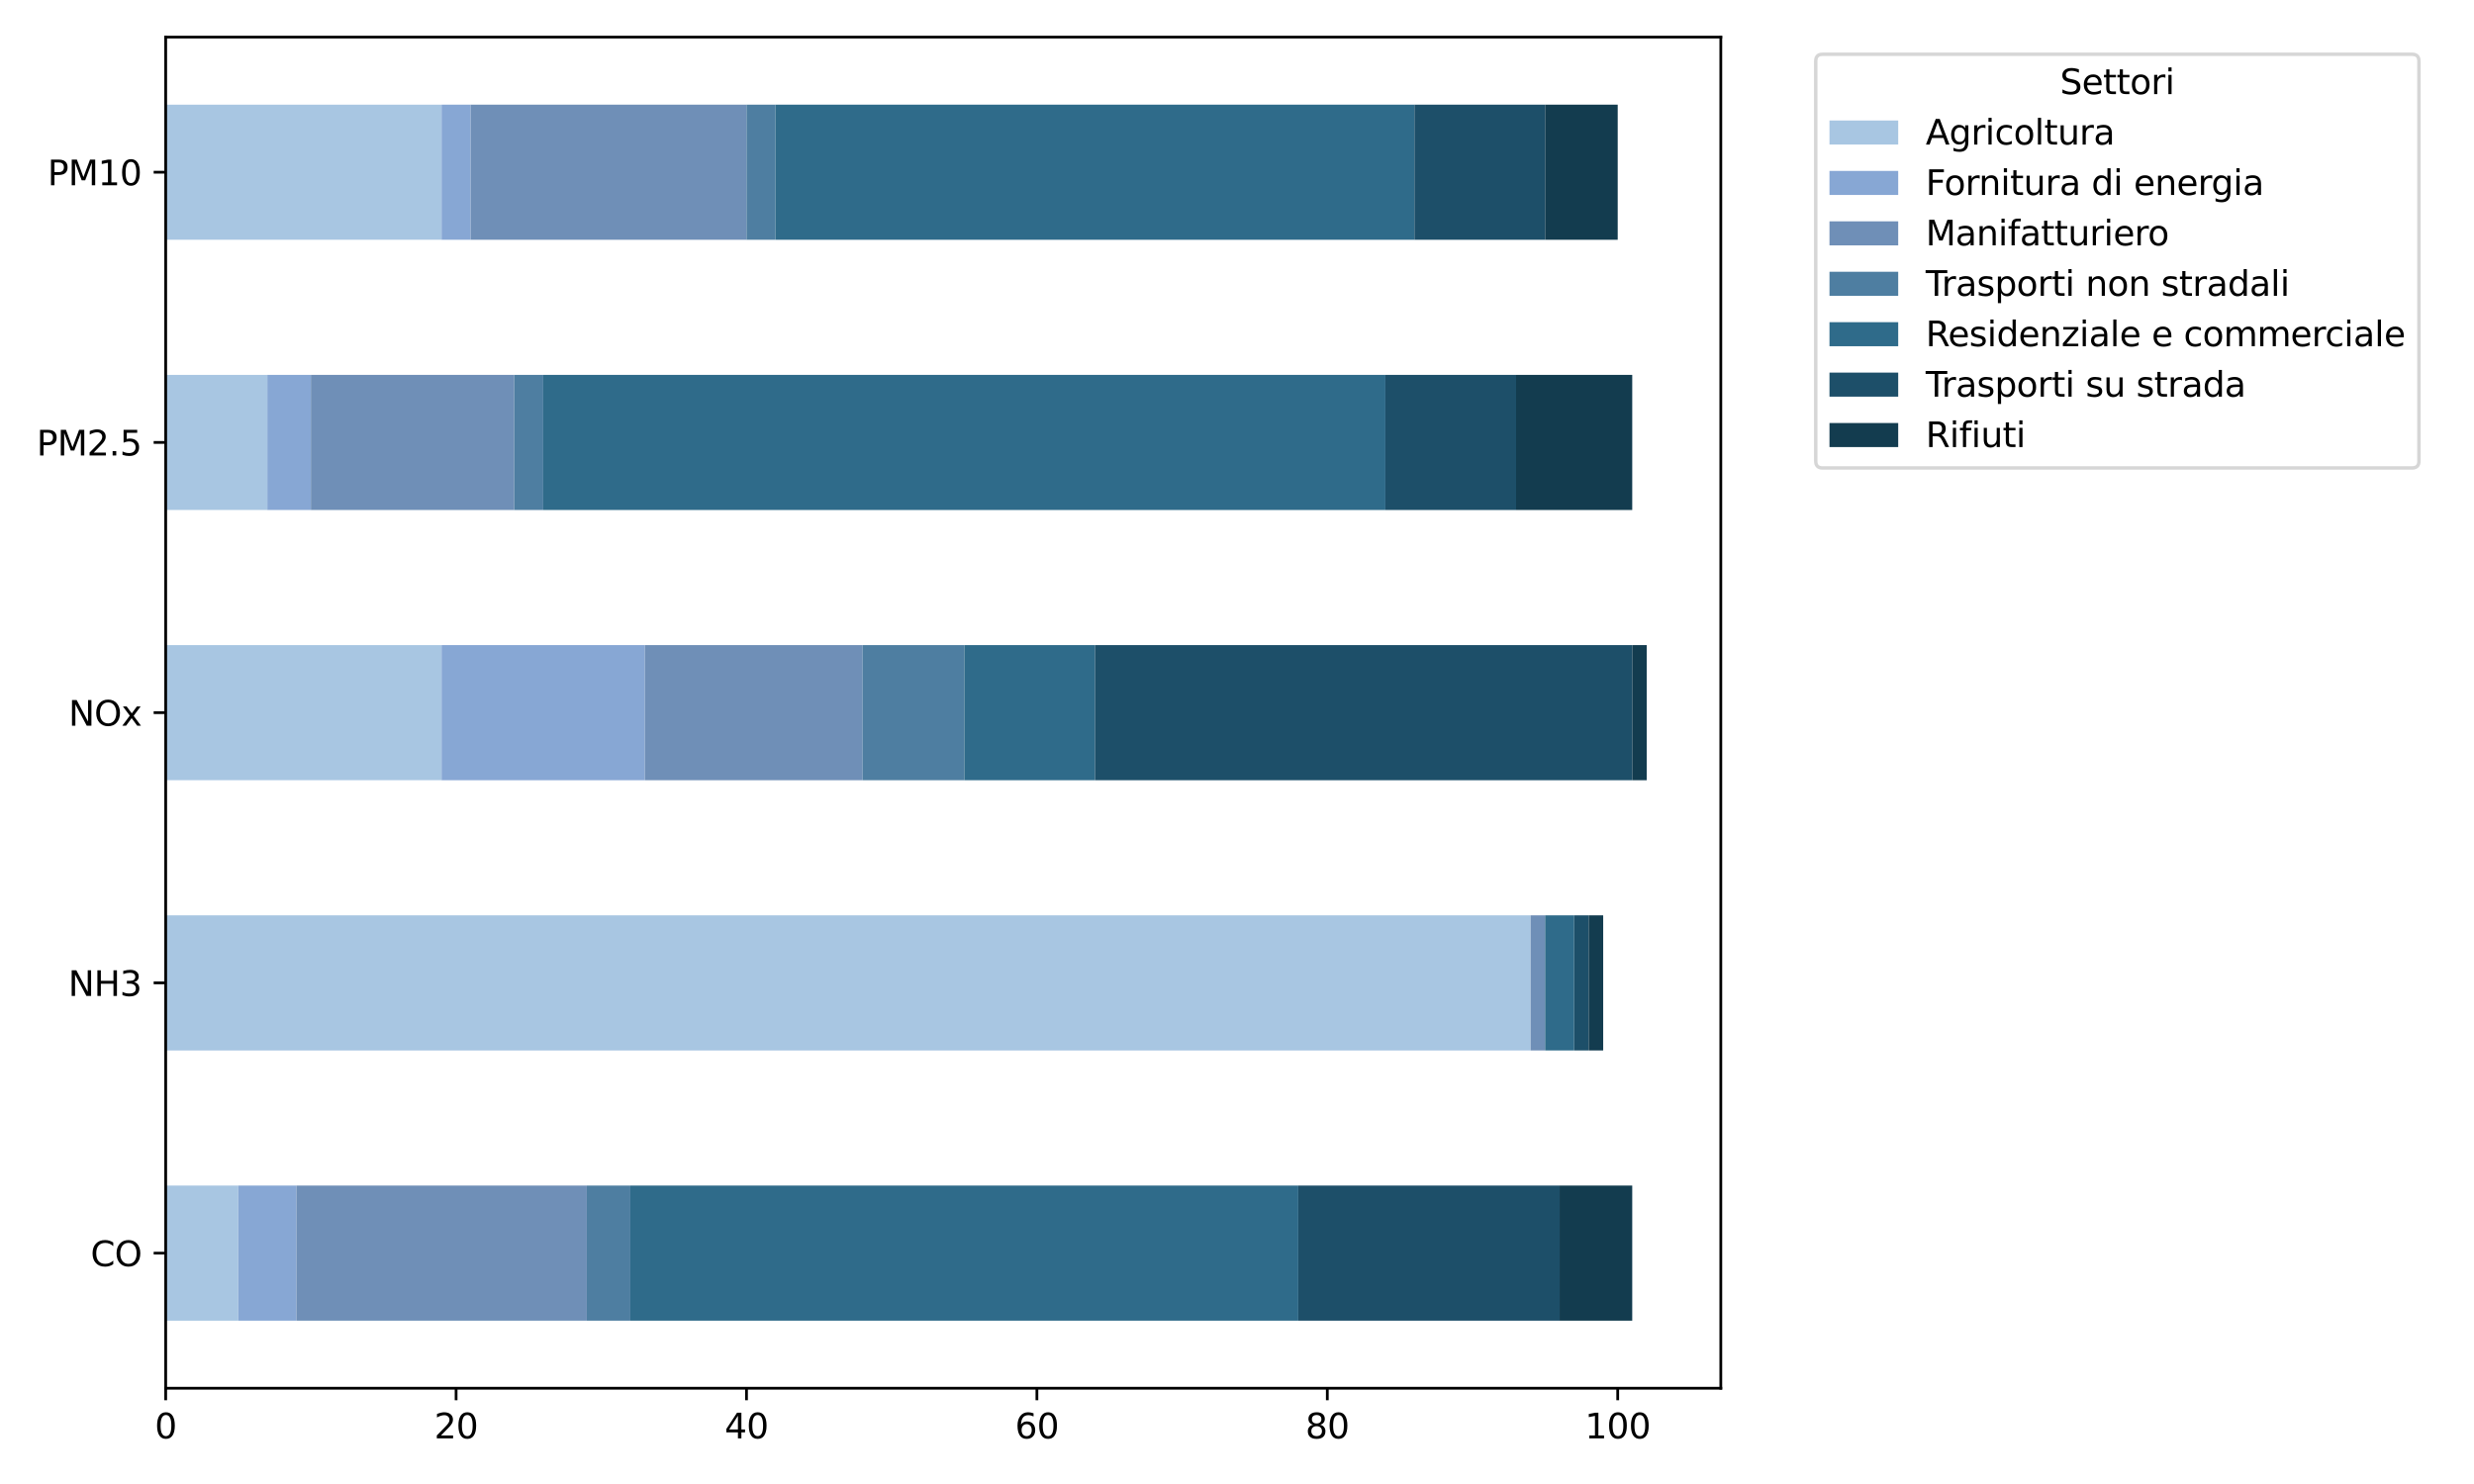 <?xml version="1.0" encoding="utf-8" standalone="no"?>
<!DOCTYPE svg PUBLIC "-//W3C//DTD SVG 1.1//EN"
  "http://www.w3.org/Graphics/SVG/1.1/DTD/svg11.dtd">
<svg xmlns:xlink="http://www.w3.org/1999/xlink" width="720pt" height="432pt" viewBox="0 0 720 432" xmlns="http://www.w3.org/2000/svg" version="1.1">
 <defs>
  <style type="text/css">*{stroke-linejoin: round; stroke-linecap: butt}</style>
 </defs>
 <g id="figure_1">
  <g id="patch_1">
   <path d="M 0 432 
L 720 432 
L 720 0 
L 0 0 
z
" style="fill: #ffffff"/>
  </g>
  <g id="axes_1">
   <g id="patch_2">
    <path d="M 48.22 404.12 
L 500.8 404.12 
L 500.8 10.8 
L 48.22 10.8 
z
" style="fill: #ffffff"/>
   </g>
   <g id="patch_3">
    <path d="M 48.22 384.454 
L 69.349 384.454 
L 69.349 345.122 
L 48.22 345.122 
z
" clip-path="url(#pdb64534de7)" style="fill: #a8c6e2"/>
   </g>
   <g id="patch_4">
    <path d="M 48.22 305.79 
L 445.442 305.79 
L 445.442 266.458 
L 48.22 266.458 
z
" clip-path="url(#pdb64534de7)" style="fill: #a8c6e2"/>
   </g>
   <g id="patch_5">
    <path d="M 48.22 227.126 
L 128.51 227.126 
L 128.51 187.794 
L 48.22 187.794 
z
" clip-path="url(#pdb64534de7)" style="fill: #a8c6e2"/>
   </g>
   <g id="patch_6">
    <path d="M 48.22 148.462 
L 77.8 148.462 
L 77.8 109.13 
L 48.22 109.13 
z
" clip-path="url(#pdb64534de7)" style="fill: #a8c6e2"/>
   </g>
   <g id="patch_7">
    <path d="M 48.22 69.798 
L 128.51 69.798 
L 128.51 30.466 
L 48.22 30.466 
z
" clip-path="url(#pdb64534de7)" style="fill: #a8c6e2"/>
   </g>
   <g id="patch_8">
    <path d="M 69.349 384.454 
L 86.252 384.454 
L 86.252 345.122 
L 69.349 345.122 
z
" clip-path="url(#pdb64534de7)" style="fill: #87a7d4"/>
   </g>
   <g id="patch_9">
    <path d="M 48.22 305.79 
L 48.22 305.79 
L 48.22 266.458 
L 48.22 266.458 
z
" clip-path="url(#pdb64534de7)" style="fill: #87a7d4"/>
   </g>
   <g id="patch_10">
    <path d="M 128.51 227.126 
L 187.67 227.126 
L 187.67 187.794 
L 128.51 187.794 
z
" clip-path="url(#pdb64534de7)" style="fill: #87a7d4"/>
   </g>
   <g id="patch_11">
    <path d="M 77.8 148.462 
L 90.478 148.462 
L 90.478 109.13 
L 77.8 109.13 
z
" clip-path="url(#pdb64534de7)" style="fill: #87a7d4"/>
   </g>
   <g id="patch_12">
    <path d="M 128.51 69.798 
L 136.961 69.798 
L 136.961 30.466 
L 128.51 30.466 
z
" clip-path="url(#pdb64534de7)" style="fill: #87a7d4"/>
   </g>
   <g id="patch_13">
    <path d="M 86.252 384.454 
L 170.767 384.454 
L 170.767 345.122 
L 86.252 345.122 
z
" clip-path="url(#pdb64534de7)" style="fill: #6f8fb7"/>
   </g>
   <g id="patch_14">
    <path d="M 445.442 305.79 
L 449.668 305.79 
L 449.668 266.458 
L 445.442 266.458 
z
" clip-path="url(#pdb64534de7)" style="fill: #6f8fb7"/>
   </g>
   <g id="patch_15">
    <path d="M 187.67 227.126 
L 251.057 227.126 
L 251.057 187.794 
L 187.67 187.794 
z
" clip-path="url(#pdb64534de7)" style="fill: #6f8fb7"/>
   </g>
   <g id="patch_16">
    <path d="M 90.478 148.462 
L 149.638 148.462 
L 149.638 109.13 
L 90.478 109.13 
z
" clip-path="url(#pdb64534de7)" style="fill: #6f8fb7"/>
   </g>
   <g id="patch_17">
    <path d="M 136.961 69.798 
L 217.251 69.798 
L 217.251 30.466 
L 136.961 30.466 
z
" clip-path="url(#pdb64534de7)" style="fill: #6f8fb7"/>
   </g>
   <g id="patch_18">
    <path d="M 170.767 384.454 
L 183.445 384.454 
L 183.445 345.122 
L 170.767 345.122 
z
" clip-path="url(#pdb64534de7)" style="fill: #4e7ea1"/>
   </g>
   <g id="patch_19">
    <path d="M 48.22 305.79 
L 48.22 305.79 
L 48.22 266.458 
L 48.22 266.458 
z
" clip-path="url(#pdb64534de7)" style="fill: #4e7ea1"/>
   </g>
   <g id="patch_20">
    <path d="M 251.057 227.126 
L 280.637 227.126 
L 280.637 187.794 
L 251.057 187.794 
z
" clip-path="url(#pdb64534de7)" style="fill: #4e7ea1"/>
   </g>
   <g id="patch_21">
    <path d="M 149.638 148.462 
L 158.09 148.462 
L 158.09 109.13 
L 149.638 109.13 
z
" clip-path="url(#pdb64534de7)" style="fill: #4e7ea1"/>
   </g>
   <g id="patch_22">
    <path d="M 217.251 69.798 
L 225.702 69.798 
L 225.702 30.466 
L 217.251 30.466 
z
" clip-path="url(#pdb64534de7)" style="fill: #4e7ea1"/>
   </g>
   <g id="patch_23">
    <path d="M 183.445 384.454 
L 377.83 384.454 
L 377.83 345.122 
L 183.445 345.122 
z
" clip-path="url(#pdb64534de7)" style="fill: #2f6b8a"/>
   </g>
   <g id="patch_24">
    <path d="M 449.668 305.79 
L 458.12 305.79 
L 458.12 266.458 
L 449.668 266.458 
z
" clip-path="url(#pdb64534de7)" style="fill: #2f6b8a"/>
   </g>
   <g id="patch_25">
    <path d="M 280.637 227.126 
L 318.669 227.126 
L 318.669 187.794 
L 280.637 187.794 
z
" clip-path="url(#pdb64534de7)" style="fill: #2f6b8a"/>
   </g>
   <g id="patch_26">
    <path d="M 158.09 148.462 
L 403.185 148.462 
L 403.185 109.13 
L 158.09 109.13 
z
" clip-path="url(#pdb64534de7)" style="fill: #2f6b8a"/>
   </g>
   <g id="patch_27">
    <path d="M 225.702 69.798 
L 411.636 69.798 
L 411.636 30.466 
L 225.702 30.466 
z
" clip-path="url(#pdb64534de7)" style="fill: #2f6b8a"/>
   </g>
   <g id="patch_28">
    <path d="M 377.83 384.454 
L 453.894 384.454 
L 453.894 345.122 
L 377.83 345.122 
z
" clip-path="url(#pdb64534de7)" style="fill: #1d4f69"/>
   </g>
   <g id="patch_29">
    <path d="M 458.12 305.79 
L 462.345 305.79 
L 462.345 266.458 
L 458.12 266.458 
z
" clip-path="url(#pdb64534de7)" style="fill: #1d4f69"/>
   </g>
   <g id="patch_30">
    <path d="M 318.669 227.126 
L 475.023 227.126 
L 475.023 187.794 
L 318.669 187.794 
z
" clip-path="url(#pdb64534de7)" style="fill: #1d4f69"/>
   </g>
   <g id="patch_31">
    <path d="M 403.185 148.462 
L 441.217 148.462 
L 441.217 109.13 
L 403.185 109.13 
z
" clip-path="url(#pdb64534de7)" style="fill: #1d4f69"/>
   </g>
   <g id="patch_32">
    <path d="M 411.636 69.798 
L 449.668 69.798 
L 449.668 30.466 
L 411.636 30.466 
z
" clip-path="url(#pdb64534de7)" style="fill: #1d4f69"/>
   </g>
   <g id="patch_33">
    <path d="M 453.894 384.454 
L 475.023 384.454 
L 475.023 345.122 
L 453.894 345.122 
z
" clip-path="url(#pdb64534de7)" style="fill: #133c4f"/>
   </g>
   <g id="patch_34">
    <path d="M 462.345 305.79 
L 466.571 305.79 
L 466.571 266.458 
L 462.345 266.458 
z
" clip-path="url(#pdb64534de7)" style="fill: #133c4f"/>
   </g>
   <g id="patch_35">
    <path d="M 475.023 227.126 
L 479.249 227.126 
L 479.249 187.794 
L 475.023 187.794 
z
" clip-path="url(#pdb64534de7)" style="fill: #133c4f"/>
   </g>
   <g id="patch_36">
    <path d="M 441.217 148.462 
L 475.023 148.462 
L 475.023 109.13 
L 441.217 109.13 
z
" clip-path="url(#pdb64534de7)" style="fill: #133c4f"/>
   </g>
   <g id="patch_37">
    <path d="M 449.668 69.798 
L 470.797 69.798 
L 470.797 30.466 
L 449.668 30.466 
z
" clip-path="url(#pdb64534de7)" style="fill: #133c4f"/>
   </g>
   <g id="matplotlib.axis_1">
    <g id="xtick_1">
     <g id="line2d_1">
      <defs>
       <path id="ma187720f19" d="M 0 0 
L 0 3.5 
" style="stroke: #000000; stroke-width: 0.8"/>
      </defs>
      <g>
       <use xlink:href="#ma187720f19" x="48.22" y="404.12" style="stroke: #000000; stroke-width: 0.8"/>
      </g>
     </g>
     <g id="text_1">
      <!-- 0 -->
      <g transform="translate(45.039 418.718) scale(0.1 -0.1)">
       <defs>
        <path id="DejaVuSans-30" d="M 2034 4250 
Q 1547 4250 1301 3770 
Q 1056 3291 1056 2328 
Q 1056 1369 1301 889 
Q 1547 409 2034 409 
Q 2525 409 2770 889 
Q 3016 1369 3016 2328 
Q 3016 3291 2770 3770 
Q 2525 4250 2034 4250 
z
M 2034 4750 
Q 2819 4750 3233 4129 
Q 3647 3509 3647 2328 
Q 3647 1150 3233 529 
Q 2819 -91 2034 -91 
Q 1250 -91 836 529 
Q 422 1150 422 2328 
Q 422 3509 836 4129 
Q 1250 4750 2034 4750 
z
" transform="scale(0.016)"/>
       </defs>
       <use xlink:href="#DejaVuSans-30"/>
      </g>
     </g>
    </g>
    <g id="xtick_2">
     <g id="line2d_2">
      <g>
       <use xlink:href="#ma187720f19" x="132.735" y="404.12" style="stroke: #000000; stroke-width: 0.8"/>
      </g>
     </g>
     <g id="text_2">
      <!-- 20 -->
      <g transform="translate(126.373 418.718) scale(0.1 -0.1)">
       <defs>
        <path id="DejaVuSans-32" d="M 1228 531 
L 3431 531 
L 3431 0 
L 469 0 
L 469 531 
Q 828 903 1448 1529 
Q 2069 2156 2228 2338 
Q 2531 2678 2651 2914 
Q 2772 3150 2772 3378 
Q 2772 3750 2511 3984 
Q 2250 4219 1831 4219 
Q 1534 4219 1204 4116 
Q 875 4013 500 3803 
L 500 4441 
Q 881 4594 1212 4672 
Q 1544 4750 1819 4750 
Q 2544 4750 2975 4387 
Q 3406 4025 3406 3419 
Q 3406 3131 3298 2873 
Q 3191 2616 2906 2266 
Q 2828 2175 2409 1742 
Q 1991 1309 1228 531 
z
" transform="scale(0.016)"/>
       </defs>
       <use xlink:href="#DejaVuSans-32"/>
       <use xlink:href="#DejaVuSans-30" x="63.623"/>
      </g>
     </g>
    </g>
    <g id="xtick_3">
     <g id="line2d_3">
      <g>
       <use xlink:href="#ma187720f19" x="217.251" y="404.12" style="stroke: #000000; stroke-width: 0.8"/>
      </g>
     </g>
     <g id="text_3">
      <!-- 40 -->
      <g transform="translate(210.888 418.718) scale(0.1 -0.1)">
       <defs>
        <path id="DejaVuSans-34" d="M 2419 4116 
L 825 1625 
L 2419 1625 
L 2419 4116 
z
M 2253 4666 
L 3047 4666 
L 3047 1625 
L 3713 1625 
L 3713 1100 
L 3047 1100 
L 3047 0 
L 2419 0 
L 2419 1100 
L 313 1100 
L 313 1709 
L 2253 4666 
z
" transform="scale(0.016)"/>
       </defs>
       <use xlink:href="#DejaVuSans-34"/>
       <use xlink:href="#DejaVuSans-30" x="63.623"/>
      </g>
     </g>
    </g>
    <g id="xtick_4">
     <g id="line2d_4">
      <g>
       <use xlink:href="#ma187720f19" x="301.766" y="404.12" style="stroke: #000000; stroke-width: 0.8"/>
      </g>
     </g>
     <g id="text_4">
      <!-- 60 -->
      <g transform="translate(295.404 418.718) scale(0.1 -0.1)">
       <defs>
        <path id="DejaVuSans-36" d="M 2113 2584 
Q 1688 2584 1439 2293 
Q 1191 2003 1191 1497 
Q 1191 994 1439 701 
Q 1688 409 2113 409 
Q 2538 409 2786 701 
Q 3034 994 3034 1497 
Q 3034 2003 2786 2293 
Q 2538 2584 2113 2584 
z
M 3366 4563 
L 3366 3988 
Q 3128 4100 2886 4159 
Q 2644 4219 2406 4219 
Q 1781 4219 1451 3797 
Q 1122 3375 1075 2522 
Q 1259 2794 1537 2939 
Q 1816 3084 2150 3084 
Q 2853 3084 3261 2657 
Q 3669 2231 3669 1497 
Q 3669 778 3244 343 
Q 2819 -91 2113 -91 
Q 1303 -91 875 529 
Q 447 1150 447 2328 
Q 447 3434 972 4092 
Q 1497 4750 2381 4750 
Q 2619 4750 2861 4703 
Q 3103 4656 3366 4563 
z
" transform="scale(0.016)"/>
       </defs>
       <use xlink:href="#DejaVuSans-36"/>
       <use xlink:href="#DejaVuSans-30" x="63.623"/>
      </g>
     </g>
    </g>
    <g id="xtick_5">
     <g id="line2d_5">
      <g>
       <use xlink:href="#ma187720f19" x="386.282" y="404.12" style="stroke: #000000; stroke-width: 0.8"/>
      </g>
     </g>
     <g id="text_5">
      <!-- 80 -->
      <g transform="translate(379.919 418.718) scale(0.1 -0.1)">
       <defs>
        <path id="DejaVuSans-38" d="M 2034 2216 
Q 1584 2216 1326 1975 
Q 1069 1734 1069 1313 
Q 1069 891 1326 650 
Q 1584 409 2034 409 
Q 2484 409 2743 651 
Q 3003 894 3003 1313 
Q 3003 1734 2745 1975 
Q 2488 2216 2034 2216 
z
M 1403 2484 
Q 997 2584 770 2862 
Q 544 3141 544 3541 
Q 544 4100 942 4425 
Q 1341 4750 2034 4750 
Q 2731 4750 3128 4425 
Q 3525 4100 3525 3541 
Q 3525 3141 3298 2862 
Q 3072 2584 2669 2484 
Q 3125 2378 3379 2068 
Q 3634 1759 3634 1313 
Q 3634 634 3220 271 
Q 2806 -91 2034 -91 
Q 1263 -91 848 271 
Q 434 634 434 1313 
Q 434 1759 690 2068 
Q 947 2378 1403 2484 
z
M 1172 3481 
Q 1172 3119 1398 2916 
Q 1625 2713 2034 2713 
Q 2441 2713 2670 2916 
Q 2900 3119 2900 3481 
Q 2900 3844 2670 4047 
Q 2441 4250 2034 4250 
Q 1625 4250 1398 4047 
Q 1172 3844 1172 3481 
z
" transform="scale(0.016)"/>
       </defs>
       <use xlink:href="#DejaVuSans-38"/>
       <use xlink:href="#DejaVuSans-30" x="63.623"/>
      </g>
     </g>
    </g>
    <g id="xtick_6">
     <g id="line2d_6">
      <g>
       <use xlink:href="#ma187720f19" x="470.797" y="404.12" style="stroke: #000000; stroke-width: 0.8"/>
      </g>
     </g>
     <g id="text_6">
      <!-- 100 -->
      <g transform="translate(461.253 418.718) scale(0.1 -0.1)">
       <defs>
        <path id="DejaVuSans-31" d="M 794 531 
L 1825 531 
L 1825 4091 
L 703 3866 
L 703 4441 
L 1819 4666 
L 2450 4666 
L 2450 531 
L 3481 531 
L 3481 0 
L 794 0 
L 794 531 
z
" transform="scale(0.016)"/>
       </defs>
       <use xlink:href="#DejaVuSans-31"/>
       <use xlink:href="#DejaVuSans-30" x="63.623"/>
       <use xlink:href="#DejaVuSans-30" x="127.246"/>
      </g>
     </g>
    </g>
   </g>
   <g id="matplotlib.axis_2">
    <g id="ytick_1">
     <g id="line2d_7">
      <defs>
       <path id="mf0541f13d5" d="M 0 0 
L -3.5 0 
" style="stroke: #000000; stroke-width: 0.8"/>
      </defs>
      <g>
       <use xlink:href="#mf0541f13d5" x="48.22" y="364.788" style="stroke: #000000; stroke-width: 0.8"/>
      </g>
     </g>
     <g id="text_7">
      <!-- CO -->
      <g transform="translate(26.365 368.587) scale(0.1 -0.1)">
       <defs>
        <path id="DejaVuSans-43" d="M 4122 4306 
L 4122 3641 
Q 3803 3938 3442 4084 
Q 3081 4231 2675 4231 
Q 1875 4231 1450 3742 
Q 1025 3253 1025 2328 
Q 1025 1406 1450 917 
Q 1875 428 2675 428 
Q 3081 428 3442 575 
Q 3803 722 4122 1019 
L 4122 359 
Q 3791 134 3420 21 
Q 3050 -91 2638 -91 
Q 1578 -91 968 557 
Q 359 1206 359 2328 
Q 359 3453 968 4101 
Q 1578 4750 2638 4750 
Q 3056 4750 3426 4639 
Q 3797 4528 4122 4306 
z
" transform="scale(0.016)"/>
        <path id="DejaVuSans-4f" d="M 2522 4238 
Q 1834 4238 1429 3725 
Q 1025 3213 1025 2328 
Q 1025 1447 1429 934 
Q 1834 422 2522 422 
Q 3209 422 3611 934 
Q 4013 1447 4013 2328 
Q 4013 3213 3611 3725 
Q 3209 4238 2522 4238 
z
M 2522 4750 
Q 3503 4750 4090 4092 
Q 4678 3434 4678 2328 
Q 4678 1225 4090 567 
Q 3503 -91 2522 -91 
Q 1538 -91 948 565 
Q 359 1222 359 2328 
Q 359 3434 948 4092 
Q 1538 4750 2522 4750 
z
" transform="scale(0.016)"/>
       </defs>
       <use xlink:href="#DejaVuSans-43"/>
       <use xlink:href="#DejaVuSans-4f" x="69.824"/>
      </g>
     </g>
    </g>
    <g id="ytick_2">
     <g id="line2d_8">
      <g>
       <use xlink:href="#mf0541f13d5" x="48.22" y="286.124" style="stroke: #000000; stroke-width: 0.8"/>
      </g>
     </g>
     <g id="text_8">
      <!-- NH3 -->
      <g transform="translate(19.856 289.923) scale(0.1 -0.1)">
       <defs>
        <path id="DejaVuSans-4e" d="M 628 4666 
L 1478 4666 
L 3547 763 
L 3547 4666 
L 4159 4666 
L 4159 0 
L 3309 0 
L 1241 3903 
L 1241 0 
L 628 0 
L 628 4666 
z
" transform="scale(0.016)"/>
        <path id="DejaVuSans-48" d="M 628 4666 
L 1259 4666 
L 1259 2753 
L 3553 2753 
L 3553 4666 
L 4184 4666 
L 4184 0 
L 3553 0 
L 3553 2222 
L 1259 2222 
L 1259 0 
L 628 0 
L 628 4666 
z
" transform="scale(0.016)"/>
        <path id="DejaVuSans-33" d="M 2597 2516 
Q 3050 2419 3304 2112 
Q 3559 1806 3559 1356 
Q 3559 666 3084 287 
Q 2609 -91 1734 -91 
Q 1441 -91 1130 -33 
Q 819 25 488 141 
L 488 750 
Q 750 597 1062 519 
Q 1375 441 1716 441 
Q 2309 441 2620 675 
Q 2931 909 2931 1356 
Q 2931 1769 2642 2001 
Q 2353 2234 1838 2234 
L 1294 2234 
L 1294 2753 
L 1863 2753 
Q 2328 2753 2575 2939 
Q 2822 3125 2822 3475 
Q 2822 3834 2567 4026 
Q 2313 4219 1838 4219 
Q 1578 4219 1281 4162 
Q 984 4106 628 3988 
L 628 4550 
Q 988 4650 1302 4700 
Q 1616 4750 1894 4750 
Q 2613 4750 3031 4423 
Q 3450 4097 3450 3541 
Q 3450 3153 3228 2886 
Q 3006 2619 2597 2516 
z
" transform="scale(0.016)"/>
       </defs>
       <use xlink:href="#DejaVuSans-4e"/>
       <use xlink:href="#DejaVuSans-48" x="74.805"/>
       <use xlink:href="#DejaVuSans-33" x="150"/>
      </g>
     </g>
    </g>
    <g id="ytick_3">
     <g id="line2d_9">
      <g>
       <use xlink:href="#mf0541f13d5" x="48.22" y="207.46" style="stroke: #000000; stroke-width: 0.8"/>
      </g>
     </g>
     <g id="text_9">
      <!-- NOx -->
      <g transform="translate(19.948 211.259) scale(0.1 -0.1)">
       <defs>
        <path id="DejaVuSans-78" d="M 3513 3500 
L 2247 1797 
L 3578 0 
L 2900 0 
L 1881 1375 
L 863 0 
L 184 0 
L 1544 1831 
L 300 3500 
L 978 3500 
L 1906 2253 
L 2834 3500 
L 3513 3500 
z
" transform="scale(0.016)"/>
       </defs>
       <use xlink:href="#DejaVuSans-4e"/>
       <use xlink:href="#DejaVuSans-4f" x="74.805"/>
       <use xlink:href="#DejaVuSans-78" x="153.516"/>
      </g>
     </g>
    </g>
    <g id="ytick_4">
     <g id="line2d_10">
      <g>
       <use xlink:href="#mf0541f13d5" x="48.22" y="128.796" style="stroke: #000000; stroke-width: 0.8"/>
      </g>
     </g>
     <g id="text_10">
      <!-- PM2.5 -->
      <g transform="translate(10.659 132.595) scale(0.1 -0.1)">
       <defs>
        <path id="DejaVuSans-50" d="M 1259 4147 
L 1259 2394 
L 2053 2394 
Q 2494 2394 2734 2622 
Q 2975 2850 2975 3272 
Q 2975 3691 2734 3919 
Q 2494 4147 2053 4147 
L 1259 4147 
z
M 628 4666 
L 2053 4666 
Q 2838 4666 3239 4311 
Q 3641 3956 3641 3272 
Q 3641 2581 3239 2228 
Q 2838 1875 2053 1875 
L 1259 1875 
L 1259 0 
L 628 0 
L 628 4666 
z
" transform="scale(0.016)"/>
        <path id="DejaVuSans-4d" d="M 628 4666 
L 1569 4666 
L 2759 1491 
L 3956 4666 
L 4897 4666 
L 4897 0 
L 4281 0 
L 4281 4097 
L 3078 897 
L 2444 897 
L 1241 4097 
L 1241 0 
L 628 0 
L 628 4666 
z
" transform="scale(0.016)"/>
        <path id="DejaVuSans-2e" d="M 684 794 
L 1344 794 
L 1344 0 
L 684 0 
L 684 794 
z
" transform="scale(0.016)"/>
        <path id="DejaVuSans-35" d="M 691 4666 
L 3169 4666 
L 3169 4134 
L 1269 4134 
L 1269 2991 
Q 1406 3038 1543 3061 
Q 1681 3084 1819 3084 
Q 2600 3084 3056 2656 
Q 3513 2228 3513 1497 
Q 3513 744 3044 326 
Q 2575 -91 1722 -91 
Q 1428 -91 1123 -41 
Q 819 9 494 109 
L 494 744 
Q 775 591 1075 516 
Q 1375 441 1709 441 
Q 2250 441 2565 725 
Q 2881 1009 2881 1497 
Q 2881 1984 2565 2268 
Q 2250 2553 1709 2553 
Q 1456 2553 1204 2497 
Q 953 2441 691 2322 
L 691 4666 
z
" transform="scale(0.016)"/>
       </defs>
       <use xlink:href="#DejaVuSans-50"/>
       <use xlink:href="#DejaVuSans-4d" x="60.303"/>
       <use xlink:href="#DejaVuSans-32" x="146.582"/>
       <use xlink:href="#DejaVuSans-2e" x="210.205"/>
       <use xlink:href="#DejaVuSans-35" x="241.992"/>
      </g>
     </g>
    </g>
    <g id="ytick_5">
     <g id="line2d_11">
      <g>
       <use xlink:href="#mf0541f13d5" x="48.22" y="50.132" style="stroke: #000000; stroke-width: 0.8"/>
      </g>
     </g>
     <g id="text_11">
      <!-- PM10 -->
      <g transform="translate(13.837 53.931) scale(0.1 -0.1)">
       <use xlink:href="#DejaVuSans-50"/>
       <use xlink:href="#DejaVuSans-4d" x="60.303"/>
       <use xlink:href="#DejaVuSans-31" x="146.582"/>
       <use xlink:href="#DejaVuSans-30" x="210.205"/>
      </g>
     </g>
    </g>
   </g>
   <g id="patch_38">
    <path d="M 48.22 404.12 
L 48.22 10.8 
" style="fill: none; stroke: #000000; stroke-width: 0.8; stroke-linejoin: miter; stroke-linecap: square"/>
   </g>
   <g id="patch_39">
    <path d="M 500.8 404.12 
L 500.8 10.8 
" style="fill: none; stroke: #000000; stroke-width: 0.8; stroke-linejoin: miter; stroke-linecap: square"/>
   </g>
   <g id="patch_40">
    <path d="M 48.22 404.12 
L 500.8 404.12 
" style="fill: none; stroke: #000000; stroke-width: 0.8; stroke-linejoin: miter; stroke-linecap: square"/>
   </g>
   <g id="patch_41">
    <path d="M 48.22 10.8 
L 500.8 10.8 
" style="fill: none; stroke: #000000; stroke-width: 0.8; stroke-linejoin: miter; stroke-linecap: square"/>
   </g>
   <g id="legend_1">
    <g id="patch_42">
     <path d="M 530.429 136.225 
L 701.976 136.225 
Q 703.976 136.225 703.976 134.225 
L 703.976 17.8 
Q 703.976 15.8 701.976 15.8 
L 530.429 15.8 
Q 528.429 15.8 528.429 17.8 
L 528.429 134.225 
Q 528.429 136.225 530.429 136.225 
z
" style="fill: #ffffff; opacity: 0.8; stroke: #cccccc; stroke-linejoin: miter"/>
    </g>
    <g id="text_12">
     <!-- Settori -->
     <g transform="translate(599.527 27.398) scale(0.1 -0.1)">
      <defs>
       <path id="DejaVuSans-53" d="M 3425 4513 
L 3425 3897 
Q 3066 4069 2747 4153 
Q 2428 4238 2131 4238 
Q 1616 4238 1336 4038 
Q 1056 3838 1056 3469 
Q 1056 3159 1242 3001 
Q 1428 2844 1947 2747 
L 2328 2669 
Q 3034 2534 3370 2195 
Q 3706 1856 3706 1288 
Q 3706 609 3251 259 
Q 2797 -91 1919 -91 
Q 1588 -91 1214 -16 
Q 841 59 441 206 
L 441 856 
Q 825 641 1194 531 
Q 1563 422 1919 422 
Q 2459 422 2753 634 
Q 3047 847 3047 1241 
Q 3047 1584 2836 1778 
Q 2625 1972 2144 2069 
L 1759 2144 
Q 1053 2284 737 2584 
Q 422 2884 422 3419 
Q 422 4038 858 4394 
Q 1294 4750 2059 4750 
Q 2388 4750 2728 4690 
Q 3069 4631 3425 4513 
z
" transform="scale(0.016)"/>
       <path id="DejaVuSans-65" d="M 3597 1894 
L 3597 1613 
L 953 1613 
Q 991 1019 1311 708 
Q 1631 397 2203 397 
Q 2534 397 2845 478 
Q 3156 559 3463 722 
L 3463 178 
Q 3153 47 2828 -22 
Q 2503 -91 2169 -91 
Q 1331 -91 842 396 
Q 353 884 353 1716 
Q 353 2575 817 3079 
Q 1281 3584 2069 3584 
Q 2775 3584 3186 3129 
Q 3597 2675 3597 1894 
z
M 3022 2063 
Q 3016 2534 2758 2815 
Q 2500 3097 2075 3097 
Q 1594 3097 1305 2825 
Q 1016 2553 972 2059 
L 3022 2063 
z
" transform="scale(0.016)"/>
       <path id="DejaVuSans-74" d="M 1172 4494 
L 1172 3500 
L 2356 3500 
L 2356 3053 
L 1172 3053 
L 1172 1153 
Q 1172 725 1289 603 
Q 1406 481 1766 481 
L 2356 481 
L 2356 0 
L 1766 0 
Q 1100 0 847 248 
Q 594 497 594 1153 
L 594 3053 
L 172 3053 
L 172 3500 
L 594 3500 
L 594 4494 
L 1172 4494 
z
" transform="scale(0.016)"/>
       <path id="DejaVuSans-6f" d="M 1959 3097 
Q 1497 3097 1228 2736 
Q 959 2375 959 1747 
Q 959 1119 1226 758 
Q 1494 397 1959 397 
Q 2419 397 2687 759 
Q 2956 1122 2956 1747 
Q 2956 2369 2687 2733 
Q 2419 3097 1959 3097 
z
M 1959 3584 
Q 2709 3584 3137 3096 
Q 3566 2609 3566 1747 
Q 3566 888 3137 398 
Q 2709 -91 1959 -91 
Q 1206 -91 779 398 
Q 353 888 353 1747 
Q 353 2609 779 3096 
Q 1206 3584 1959 3584 
z
" transform="scale(0.016)"/>
       <path id="DejaVuSans-72" d="M 2631 2963 
Q 2534 3019 2420 3045 
Q 2306 3072 2169 3072 
Q 1681 3072 1420 2755 
Q 1159 2438 1159 1844 
L 1159 0 
L 581 0 
L 581 3500 
L 1159 3500 
L 1159 2956 
Q 1341 3275 1631 3429 
Q 1922 3584 2338 3584 
Q 2397 3584 2469 3576 
Q 2541 3569 2628 3553 
L 2631 2963 
z
" transform="scale(0.016)"/>
       <path id="DejaVuSans-69" d="M 603 3500 
L 1178 3500 
L 1178 0 
L 603 0 
L 603 3500 
z
M 603 4863 
L 1178 4863 
L 1178 4134 
L 603 4134 
L 603 4863 
z
" transform="scale(0.016)"/>
      </defs>
      <use xlink:href="#DejaVuSans-53"/>
      <use xlink:href="#DejaVuSans-65" x="63.477"/>
      <use xlink:href="#DejaVuSans-74" x="125"/>
      <use xlink:href="#DejaVuSans-74" x="164.209"/>
      <use xlink:href="#DejaVuSans-6f" x="203.418"/>
      <use xlink:href="#DejaVuSans-72" x="264.6"/>
      <use xlink:href="#DejaVuSans-69" x="305.713"/>
     </g>
    </g>
    <g id="patch_43">
     <path d="M 532.429 42.077 
L 552.429 42.077 
L 552.429 35.077 
L 532.429 35.077 
z
" style="fill: #a8c6e2"/>
    </g>
    <g id="text_13">
     <!-- Agricoltura -->
     <g transform="translate(560.429 42.077) scale(0.1 -0.1)">
      <defs>
       <path id="DejaVuSans-41" d="M 2188 4044 
L 1331 1722 
L 3047 1722 
L 2188 4044 
z
M 1831 4666 
L 2547 4666 
L 4325 0 
L 3669 0 
L 3244 1197 
L 1141 1197 
L 716 0 
L 50 0 
L 1831 4666 
z
" transform="scale(0.016)"/>
       <path id="DejaVuSans-67" d="M 2906 1791 
Q 2906 2416 2648 2759 
Q 2391 3103 1925 3103 
Q 1463 3103 1205 2759 
Q 947 2416 947 1791 
Q 947 1169 1205 825 
Q 1463 481 1925 481 
Q 2391 481 2648 825 
Q 2906 1169 2906 1791 
z
M 3481 434 
Q 3481 -459 3084 -895 
Q 2688 -1331 1869 -1331 
Q 1566 -1331 1297 -1286 
Q 1028 -1241 775 -1147 
L 775 -588 
Q 1028 -725 1275 -790 
Q 1522 -856 1778 -856 
Q 2344 -856 2625 -561 
Q 2906 -266 2906 331 
L 2906 616 
Q 2728 306 2450 153 
Q 2172 0 1784 0 
Q 1141 0 747 490 
Q 353 981 353 1791 
Q 353 2603 747 3093 
Q 1141 3584 1784 3584 
Q 2172 3584 2450 3431 
Q 2728 3278 2906 2969 
L 2906 3500 
L 3481 3500 
L 3481 434 
z
" transform="scale(0.016)"/>
       <path id="DejaVuSans-63" d="M 3122 3366 
L 3122 2828 
Q 2878 2963 2633 3030 
Q 2388 3097 2138 3097 
Q 1578 3097 1268 2742 
Q 959 2388 959 1747 
Q 959 1106 1268 751 
Q 1578 397 2138 397 
Q 2388 397 2633 464 
Q 2878 531 3122 666 
L 3122 134 
Q 2881 22 2623 -34 
Q 2366 -91 2075 -91 
Q 1284 -91 818 406 
Q 353 903 353 1747 
Q 353 2603 823 3093 
Q 1294 3584 2113 3584 
Q 2378 3584 2631 3529 
Q 2884 3475 3122 3366 
z
" transform="scale(0.016)"/>
       <path id="DejaVuSans-6c" d="M 603 4863 
L 1178 4863 
L 1178 0 
L 603 0 
L 603 4863 
z
" transform="scale(0.016)"/>
       <path id="DejaVuSans-75" d="M 544 1381 
L 544 3500 
L 1119 3500 
L 1119 1403 
Q 1119 906 1312 657 
Q 1506 409 1894 409 
Q 2359 409 2629 706 
Q 2900 1003 2900 1516 
L 2900 3500 
L 3475 3500 
L 3475 0 
L 2900 0 
L 2900 538 
Q 2691 219 2414 64 
Q 2138 -91 1772 -91 
Q 1169 -91 856 284 
Q 544 659 544 1381 
z
M 1991 3584 
L 1991 3584 
z
" transform="scale(0.016)"/>
       <path id="DejaVuSans-61" d="M 2194 1759 
Q 1497 1759 1228 1600 
Q 959 1441 959 1056 
Q 959 750 1161 570 
Q 1363 391 1709 391 
Q 2188 391 2477 730 
Q 2766 1069 2766 1631 
L 2766 1759 
L 2194 1759 
z
M 3341 1997 
L 3341 0 
L 2766 0 
L 2766 531 
Q 2569 213 2275 61 
Q 1981 -91 1556 -91 
Q 1019 -91 701 211 
Q 384 513 384 1019 
Q 384 1609 779 1909 
Q 1175 2209 1959 2209 
L 2766 2209 
L 2766 2266 
Q 2766 2663 2505 2880 
Q 2244 3097 1772 3097 
Q 1472 3097 1187 3025 
Q 903 2953 641 2809 
L 641 3341 
Q 956 3463 1253 3523 
Q 1550 3584 1831 3584 
Q 2591 3584 2966 3190 
Q 3341 2797 3341 1997 
z
" transform="scale(0.016)"/>
      </defs>
      <use xlink:href="#DejaVuSans-41"/>
      <use xlink:href="#DejaVuSans-67" x="68.408"/>
      <use xlink:href="#DejaVuSans-72" x="131.885"/>
      <use xlink:href="#DejaVuSans-69" x="172.998"/>
      <use xlink:href="#DejaVuSans-63" x="200.781"/>
      <use xlink:href="#DejaVuSans-6f" x="255.762"/>
      <use xlink:href="#DejaVuSans-6c" x="316.943"/>
      <use xlink:href="#DejaVuSans-74" x="344.727"/>
      <use xlink:href="#DejaVuSans-75" x="383.936"/>
      <use xlink:href="#DejaVuSans-72" x="447.314"/>
      <use xlink:href="#DejaVuSans-61" x="488.428"/>
     </g>
    </g>
    <g id="patch_44">
     <path d="M 532.429 56.755 
L 552.429 56.755 
L 552.429 49.755 
L 532.429 49.755 
z
" style="fill: #87a7d4"/>
    </g>
    <g id="text_14">
     <!-- Fornitura di energia -->
     <g transform="translate(560.429 56.755) scale(0.1 -0.1)">
      <defs>
       <path id="DejaVuSans-46" d="M 628 4666 
L 3309 4666 
L 3309 4134 
L 1259 4134 
L 1259 2759 
L 3109 2759 
L 3109 2228 
L 1259 2228 
L 1259 0 
L 628 0 
L 628 4666 
z
" transform="scale(0.016)"/>
       <path id="DejaVuSans-6e" d="M 3513 2113 
L 3513 0 
L 2938 0 
L 2938 2094 
Q 2938 2591 2744 2837 
Q 2550 3084 2163 3084 
Q 1697 3084 1428 2787 
Q 1159 2491 1159 1978 
L 1159 0 
L 581 0 
L 581 3500 
L 1159 3500 
L 1159 2956 
Q 1366 3272 1645 3428 
Q 1925 3584 2291 3584 
Q 2894 3584 3203 3211 
Q 3513 2838 3513 2113 
z
" transform="scale(0.016)"/>
       <path id="DejaVuSans-20" transform="scale(0.016)"/>
       <path id="DejaVuSans-64" d="M 2906 2969 
L 2906 4863 
L 3481 4863 
L 3481 0 
L 2906 0 
L 2906 525 
Q 2725 213 2448 61 
Q 2172 -91 1784 -91 
Q 1150 -91 751 415 
Q 353 922 353 1747 
Q 353 2572 751 3078 
Q 1150 3584 1784 3584 
Q 2172 3584 2448 3432 
Q 2725 3281 2906 2969 
z
M 947 1747 
Q 947 1113 1208 752 
Q 1469 391 1925 391 
Q 2381 391 2643 752 
Q 2906 1113 2906 1747 
Q 2906 2381 2643 2742 
Q 2381 3103 1925 3103 
Q 1469 3103 1208 2742 
Q 947 2381 947 1747 
z
" transform="scale(0.016)"/>
      </defs>
      <use xlink:href="#DejaVuSans-46"/>
      <use xlink:href="#DejaVuSans-6f" x="53.895"/>
      <use xlink:href="#DejaVuSans-72" x="115.076"/>
      <use xlink:href="#DejaVuSans-6e" x="154.439"/>
      <use xlink:href="#DejaVuSans-69" x="217.818"/>
      <use xlink:href="#DejaVuSans-74" x="245.602"/>
      <use xlink:href="#DejaVuSans-75" x="284.811"/>
      <use xlink:href="#DejaVuSans-72" x="348.189"/>
      <use xlink:href="#DejaVuSans-61" x="389.303"/>
      <use xlink:href="#DejaVuSans-20" x="450.582"/>
      <use xlink:href="#DejaVuSans-64" x="482.369"/>
      <use xlink:href="#DejaVuSans-69" x="545.846"/>
      <use xlink:href="#DejaVuSans-20" x="573.629"/>
      <use xlink:href="#DejaVuSans-65" x="605.416"/>
      <use xlink:href="#DejaVuSans-6e" x="666.939"/>
      <use xlink:href="#DejaVuSans-65" x="730.318"/>
      <use xlink:href="#DejaVuSans-72" x="791.842"/>
      <use xlink:href="#DejaVuSans-67" x="831.205"/>
      <use xlink:href="#DejaVuSans-69" x="894.682"/>
      <use xlink:href="#DejaVuSans-61" x="922.465"/>
     </g>
    </g>
    <g id="patch_45">
     <path d="M 532.429 71.433 
L 552.429 71.433 
L 552.429 64.433 
L 532.429 64.433 
z
" style="fill: #6f8fb7"/>
    </g>
    <g id="text_15">
     <!-- Manifatturiero -->
     <g transform="translate(560.429 71.433) scale(0.1 -0.1)">
      <defs>
       <path id="DejaVuSans-66" d="M 2375 4863 
L 2375 4384 
L 1825 4384 
Q 1516 4384 1395 4259 
Q 1275 4134 1275 3809 
L 1275 3500 
L 2222 3500 
L 2222 3053 
L 1275 3053 
L 1275 0 
L 697 0 
L 697 3053 
L 147 3053 
L 147 3500 
L 697 3500 
L 697 3744 
Q 697 4328 969 4595 
Q 1241 4863 1831 4863 
L 2375 4863 
z
" transform="scale(0.016)"/>
      </defs>
      <use xlink:href="#DejaVuSans-4d"/>
      <use xlink:href="#DejaVuSans-61" x="86.279"/>
      <use xlink:href="#DejaVuSans-6e" x="147.559"/>
      <use xlink:href="#DejaVuSans-69" x="210.938"/>
      <use xlink:href="#DejaVuSans-66" x="238.721"/>
      <use xlink:href="#DejaVuSans-61" x="273.926"/>
      <use xlink:href="#DejaVuSans-74" x="335.205"/>
      <use xlink:href="#DejaVuSans-74" x="374.414"/>
      <use xlink:href="#DejaVuSans-75" x="413.623"/>
      <use xlink:href="#DejaVuSans-72" x="477.002"/>
      <use xlink:href="#DejaVuSans-69" x="518.115"/>
      <use xlink:href="#DejaVuSans-65" x="545.898"/>
      <use xlink:href="#DejaVuSans-72" x="607.422"/>
      <use xlink:href="#DejaVuSans-6f" x="646.285"/>
     </g>
    </g>
    <g id="patch_46">
     <path d="M 532.429 86.111 
L 552.429 86.111 
L 552.429 79.111 
L 532.429 79.111 
z
" style="fill: #4e7ea1"/>
    </g>
    <g id="text_16">
     <!-- Trasporti non stradali -->
     <g transform="translate(560.429 86.111) scale(0.1 -0.1)">
      <defs>
       <path id="DejaVuSans-54" d="M -19 4666 
L 3928 4666 
L 3928 4134 
L 2272 4134 
L 2272 0 
L 1638 0 
L 1638 4134 
L -19 4134 
L -19 4666 
z
" transform="scale(0.016)"/>
       <path id="DejaVuSans-73" d="M 2834 3397 
L 2834 2853 
Q 2591 2978 2328 3040 
Q 2066 3103 1784 3103 
Q 1356 3103 1142 2972 
Q 928 2841 928 2578 
Q 928 2378 1081 2264 
Q 1234 2150 1697 2047 
L 1894 2003 
Q 2506 1872 2764 1633 
Q 3022 1394 3022 966 
Q 3022 478 2636 193 
Q 2250 -91 1575 -91 
Q 1294 -91 989 -36 
Q 684 19 347 128 
L 347 722 
Q 666 556 975 473 
Q 1284 391 1588 391 
Q 1994 391 2212 530 
Q 2431 669 2431 922 
Q 2431 1156 2273 1281 
Q 2116 1406 1581 1522 
L 1381 1569 
Q 847 1681 609 1914 
Q 372 2147 372 2553 
Q 372 3047 722 3315 
Q 1072 3584 1716 3584 
Q 2034 3584 2315 3537 
Q 2597 3491 2834 3397 
z
" transform="scale(0.016)"/>
       <path id="DejaVuSans-70" d="M 1159 525 
L 1159 -1331 
L 581 -1331 
L 581 3500 
L 1159 3500 
L 1159 2969 
Q 1341 3281 1617 3432 
Q 1894 3584 2278 3584 
Q 2916 3584 3314 3078 
Q 3713 2572 3713 1747 
Q 3713 922 3314 415 
Q 2916 -91 2278 -91 
Q 1894 -91 1617 61 
Q 1341 213 1159 525 
z
M 3116 1747 
Q 3116 2381 2855 2742 
Q 2594 3103 2138 3103 
Q 1681 3103 1420 2742 
Q 1159 2381 1159 1747 
Q 1159 1113 1420 752 
Q 1681 391 2138 391 
Q 2594 391 2855 752 
Q 3116 1113 3116 1747 
z
" transform="scale(0.016)"/>
      </defs>
      <use xlink:href="#DejaVuSans-54"/>
      <use xlink:href="#DejaVuSans-72" x="46.334"/>
      <use xlink:href="#DejaVuSans-61" x="87.447"/>
      <use xlink:href="#DejaVuSans-73" x="148.727"/>
      <use xlink:href="#DejaVuSans-70" x="200.826"/>
      <use xlink:href="#DejaVuSans-6f" x="264.303"/>
      <use xlink:href="#DejaVuSans-72" x="325.484"/>
      <use xlink:href="#DejaVuSans-74" x="366.598"/>
      <use xlink:href="#DejaVuSans-69" x="405.807"/>
      <use xlink:href="#DejaVuSans-20" x="433.59"/>
      <use xlink:href="#DejaVuSans-6e" x="465.377"/>
      <use xlink:href="#DejaVuSans-6f" x="528.756"/>
      <use xlink:href="#DejaVuSans-6e" x="589.938"/>
      <use xlink:href="#DejaVuSans-20" x="653.316"/>
      <use xlink:href="#DejaVuSans-73" x="685.104"/>
      <use xlink:href="#DejaVuSans-74" x="737.203"/>
      <use xlink:href="#DejaVuSans-72" x="776.412"/>
      <use xlink:href="#DejaVuSans-61" x="817.525"/>
      <use xlink:href="#DejaVuSans-64" x="878.805"/>
      <use xlink:href="#DejaVuSans-61" x="942.281"/>
      <use xlink:href="#DejaVuSans-6c" x="1003.561"/>
      <use xlink:href="#DejaVuSans-69" x="1031.344"/>
     </g>
    </g>
    <g id="patch_47">
     <path d="M 532.429 100.789 
L 552.429 100.789 
L 552.429 93.789 
L 532.429 93.789 
z
" style="fill: #2f6b8a"/>
    </g>
    <g id="text_17">
     <!-- Residenziale e commerciale -->
     <g transform="translate(560.429 100.789) scale(0.1 -0.1)">
      <defs>
       <path id="DejaVuSans-52" d="M 2841 2188 
Q 3044 2119 3236 1894 
Q 3428 1669 3622 1275 
L 4263 0 
L 3584 0 
L 2988 1197 
Q 2756 1666 2539 1819 
Q 2322 1972 1947 1972 
L 1259 1972 
L 1259 0 
L 628 0 
L 628 4666 
L 2053 4666 
Q 2853 4666 3247 4331 
Q 3641 3997 3641 3322 
Q 3641 2881 3436 2590 
Q 3231 2300 2841 2188 
z
M 1259 4147 
L 1259 2491 
L 2053 2491 
Q 2509 2491 2742 2702 
Q 2975 2913 2975 3322 
Q 2975 3731 2742 3939 
Q 2509 4147 2053 4147 
L 1259 4147 
z
" transform="scale(0.016)"/>
       <path id="DejaVuSans-7a" d="M 353 3500 
L 3084 3500 
L 3084 2975 
L 922 459 
L 3084 459 
L 3084 0 
L 275 0 
L 275 525 
L 2438 3041 
L 353 3041 
L 353 3500 
z
" transform="scale(0.016)"/>
       <path id="DejaVuSans-6d" d="M 3328 2828 
Q 3544 3216 3844 3400 
Q 4144 3584 4550 3584 
Q 5097 3584 5394 3201 
Q 5691 2819 5691 2113 
L 5691 0 
L 5113 0 
L 5113 2094 
Q 5113 2597 4934 2840 
Q 4756 3084 4391 3084 
Q 3944 3084 3684 2787 
Q 3425 2491 3425 1978 
L 3425 0 
L 2847 0 
L 2847 2094 
Q 2847 2600 2669 2842 
Q 2491 3084 2119 3084 
Q 1678 3084 1418 2786 
Q 1159 2488 1159 1978 
L 1159 0 
L 581 0 
L 581 3500 
L 1159 3500 
L 1159 2956 
Q 1356 3278 1631 3431 
Q 1906 3584 2284 3584 
Q 2666 3584 2933 3390 
Q 3200 3197 3328 2828 
z
" transform="scale(0.016)"/>
      </defs>
      <use xlink:href="#DejaVuSans-52"/>
      <use xlink:href="#DejaVuSans-65" x="64.982"/>
      <use xlink:href="#DejaVuSans-73" x="126.506"/>
      <use xlink:href="#DejaVuSans-69" x="178.605"/>
      <use xlink:href="#DejaVuSans-64" x="206.389"/>
      <use xlink:href="#DejaVuSans-65" x="269.865"/>
      <use xlink:href="#DejaVuSans-6e" x="331.389"/>
      <use xlink:href="#DejaVuSans-7a" x="394.768"/>
      <use xlink:href="#DejaVuSans-69" x="447.258"/>
      <use xlink:href="#DejaVuSans-61" x="475.041"/>
      <use xlink:href="#DejaVuSans-6c" x="536.32"/>
      <use xlink:href="#DejaVuSans-65" x="564.104"/>
      <use xlink:href="#DejaVuSans-20" x="625.627"/>
      <use xlink:href="#DejaVuSans-65" x="657.414"/>
      <use xlink:href="#DejaVuSans-20" x="718.938"/>
      <use xlink:href="#DejaVuSans-63" x="750.725"/>
      <use xlink:href="#DejaVuSans-6f" x="805.705"/>
      <use xlink:href="#DejaVuSans-6d" x="866.887"/>
      <use xlink:href="#DejaVuSans-6d" x="964.299"/>
      <use xlink:href="#DejaVuSans-65" x="1061.711"/>
      <use xlink:href="#DejaVuSans-72" x="1123.234"/>
      <use xlink:href="#DejaVuSans-63" x="1162.098"/>
      <use xlink:href="#DejaVuSans-69" x="1217.078"/>
      <use xlink:href="#DejaVuSans-61" x="1244.861"/>
      <use xlink:href="#DejaVuSans-6c" x="1306.141"/>
      <use xlink:href="#DejaVuSans-65" x="1333.924"/>
     </g>
    </g>
    <g id="patch_48">
     <path d="M 532.429 115.467 
L 552.429 115.467 
L 552.429 108.467 
L 532.429 108.467 
z
" style="fill: #1d4f69"/>
    </g>
    <g id="text_18">
     <!-- Trasporti su strada -->
     <g transform="translate(560.429 115.467) scale(0.1 -0.1)">
      <use xlink:href="#DejaVuSans-54"/>
      <use xlink:href="#DejaVuSans-72" x="46.334"/>
      <use xlink:href="#DejaVuSans-61" x="87.447"/>
      <use xlink:href="#DejaVuSans-73" x="148.727"/>
      <use xlink:href="#DejaVuSans-70" x="200.826"/>
      <use xlink:href="#DejaVuSans-6f" x="264.303"/>
      <use xlink:href="#DejaVuSans-72" x="325.484"/>
      <use xlink:href="#DejaVuSans-74" x="366.598"/>
      <use xlink:href="#DejaVuSans-69" x="405.807"/>
      <use xlink:href="#DejaVuSans-20" x="433.59"/>
      <use xlink:href="#DejaVuSans-73" x="465.377"/>
      <use xlink:href="#DejaVuSans-75" x="517.477"/>
      <use xlink:href="#DejaVuSans-20" x="580.855"/>
      <use xlink:href="#DejaVuSans-73" x="612.643"/>
      <use xlink:href="#DejaVuSans-74" x="664.742"/>
      <use xlink:href="#DejaVuSans-72" x="703.951"/>
      <use xlink:href="#DejaVuSans-61" x="745.064"/>
      <use xlink:href="#DejaVuSans-64" x="806.344"/>
      <use xlink:href="#DejaVuSans-61" x="869.82"/>
     </g>
    </g>
    <g id="patch_49">
     <path d="M 532.429 130.145 
L 552.429 130.145 
L 552.429 123.145 
L 532.429 123.145 
z
" style="fill: #133c4f"/>
    </g>
    <g id="text_19">
     <!-- Rifiuti -->
     <g transform="translate(560.429 130.145) scale(0.1 -0.1)">
      <use xlink:href="#DejaVuSans-52"/>
      <use xlink:href="#DejaVuSans-69" x="69.482"/>
      <use xlink:href="#DejaVuSans-66" x="97.266"/>
      <use xlink:href="#DejaVuSans-69" x="132.471"/>
      <use xlink:href="#DejaVuSans-75" x="160.254"/>
      <use xlink:href="#DejaVuSans-74" x="223.633"/>
      <use xlink:href="#DejaVuSans-69" x="262.842"/>
     </g>
    </g>
   </g>
  </g>
 </g>
 <defs>
  <clipPath id="pdb64534de7">
   <rect x="48.22" y="10.8" width="452.58" height="393.32"/>
  </clipPath>
 </defs>
</svg>
